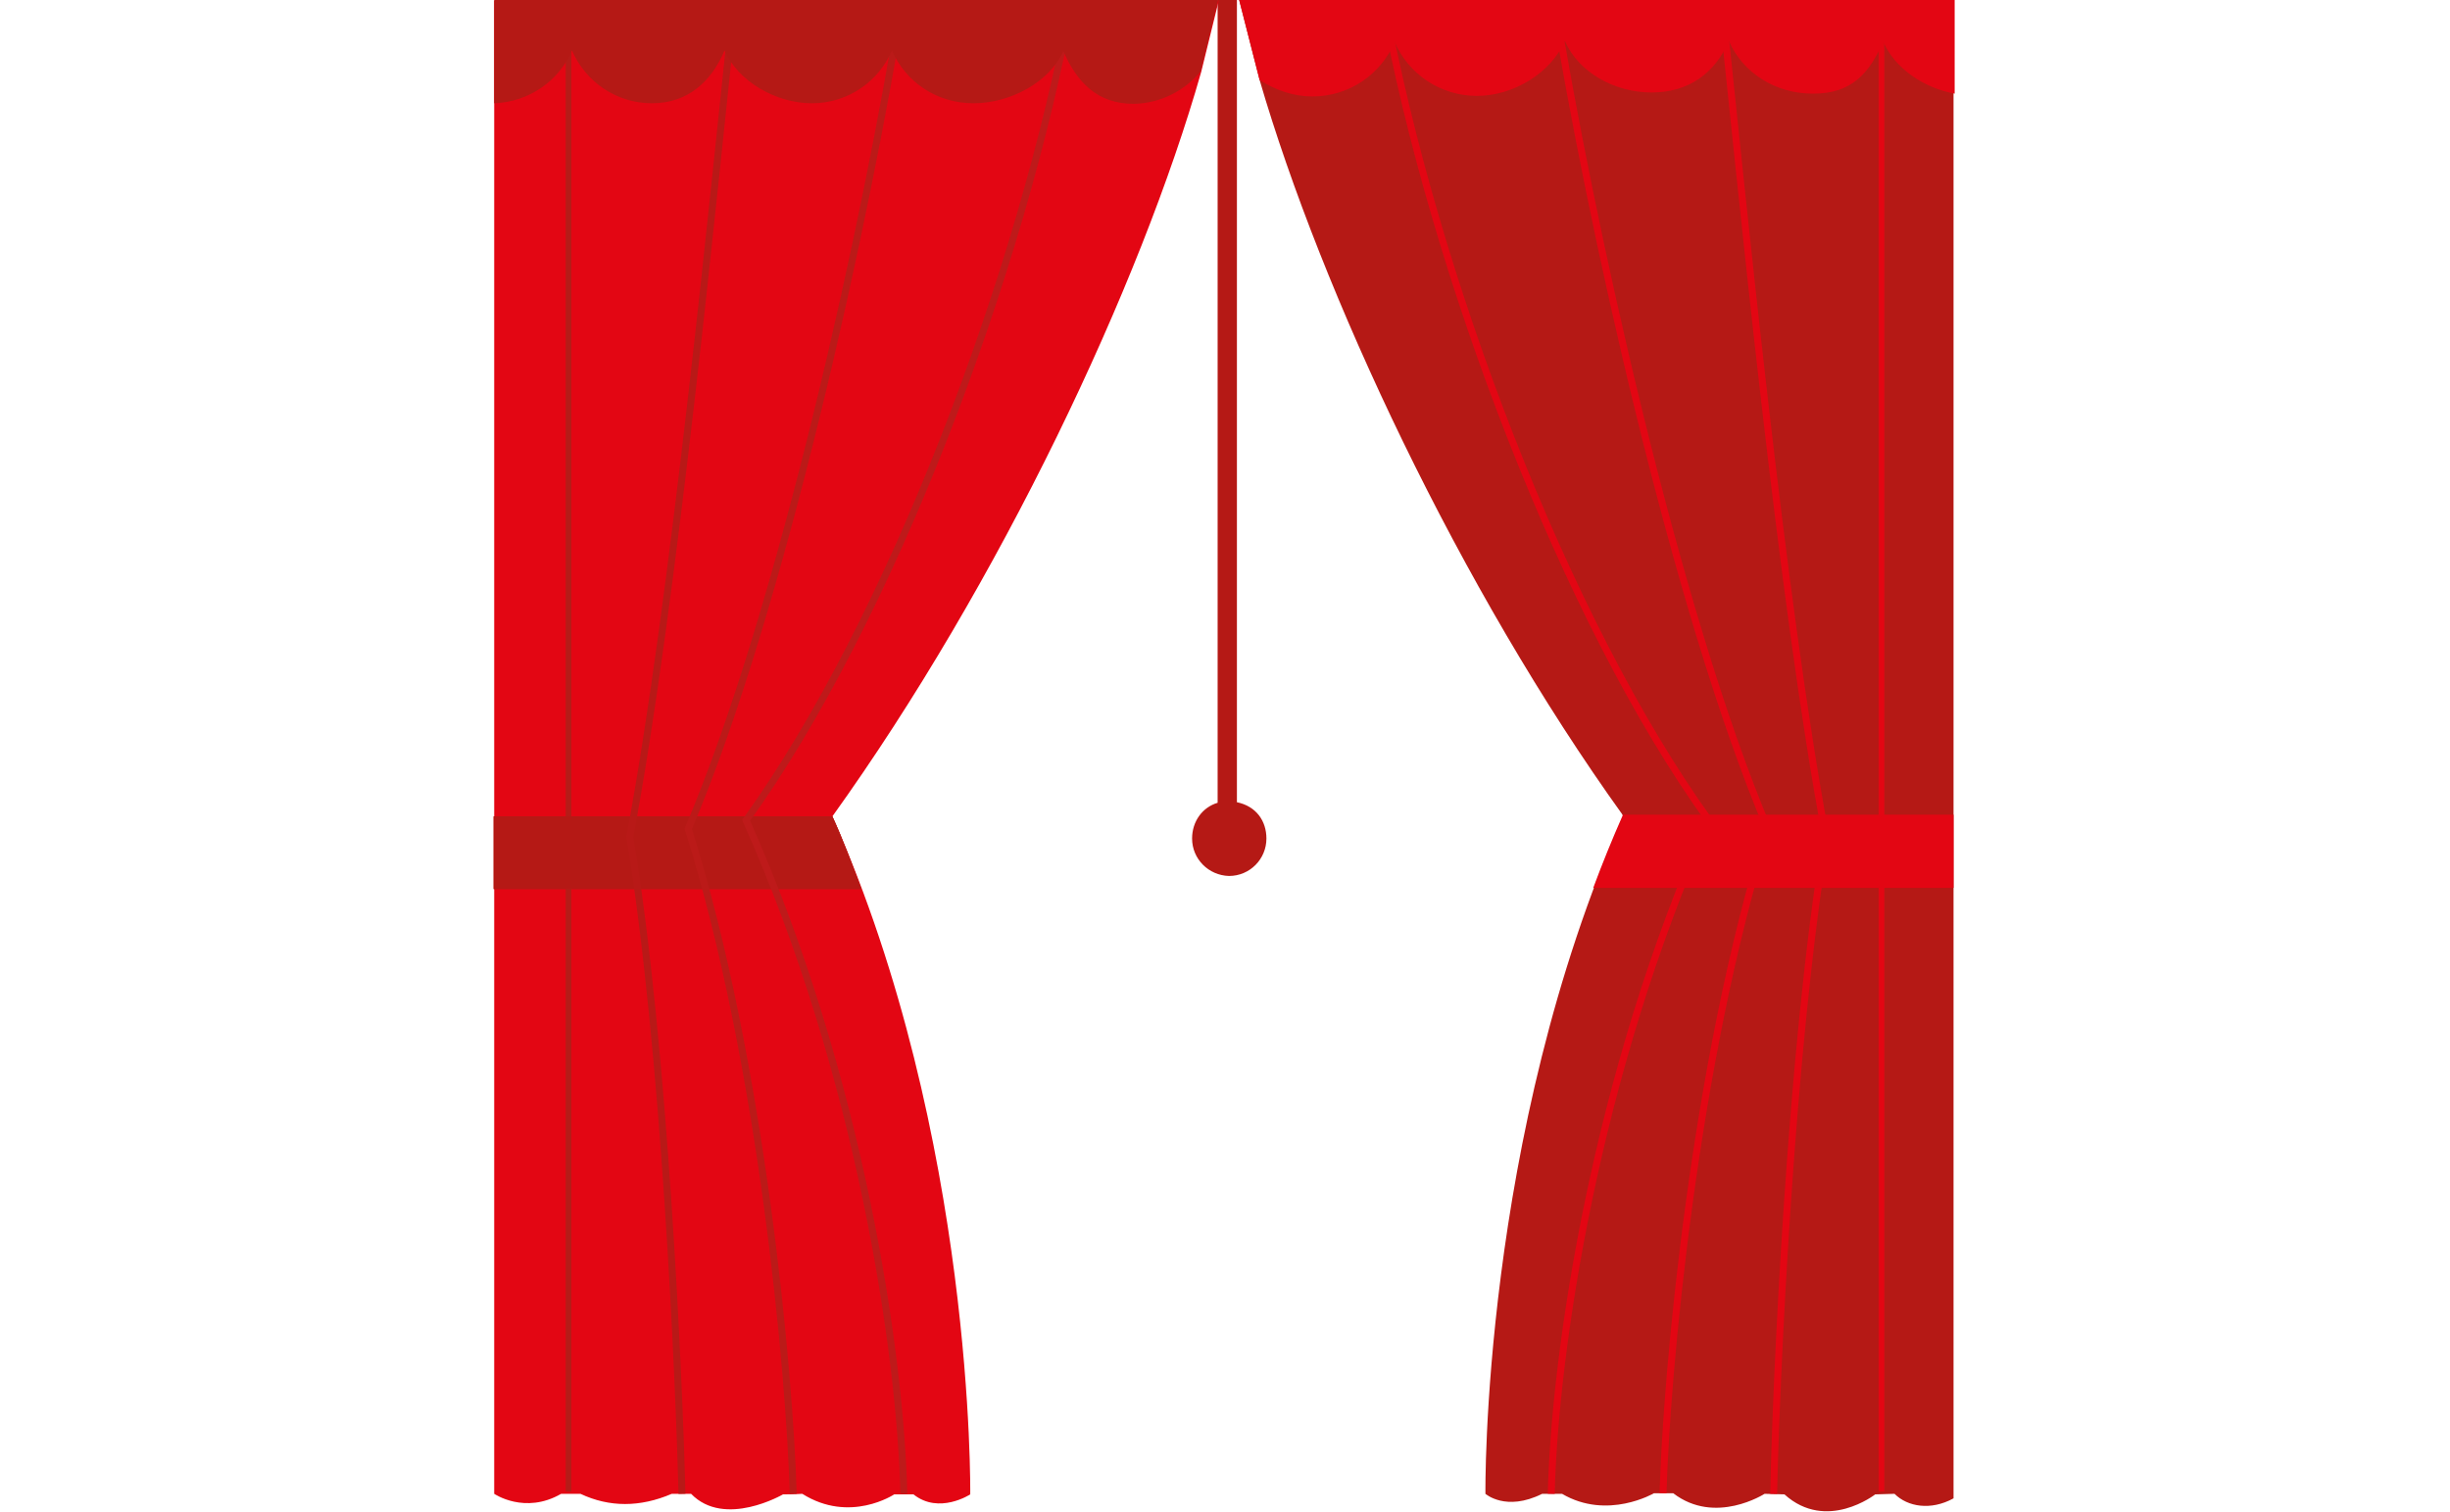 <?xml version="1.0" encoding="utf-8"?>
<!-- Generator: Adobe Illustrator 17.1.0, SVG Export Plug-In . SVG Version: 6.00 Build 0)  -->
<!DOCTYPE svg PUBLIC "-//W3C//DTD SVG 1.1//EN" "http://www.w3.org/Graphics/SVG/1.1/DTD/svg11.dtd">
<svg version="1.1" id="prospero" xmlns="http://www.w3.org/2000/svg" xmlns:xlink="http://www.w3.org/1999/xlink" x="0px" y="0px"
	 viewBox="62.4 43.9 431.8 266.5" enable-background="new 62.4 43.9 431.8 266.5" xml:space="preserve">
<g id="Layer_10">
	<g>
		<path fill="#B51915" d="M272.5,191.7c0-3,1.8-5.5,4.5-6.3V43.9h3.4v141.4c3.4,0.7,5.2,3.3,5.2,6.4c0,3.6-2.9,6.6-6.6,6.6
			C275.4,198.2,272.5,195.3,272.5,191.7z"/>
		<path fill="#B51915" d="M280.8,43.9l3.6,14.1c10.9,37.4,35.2,89.5,64.1,129.7c-25.1,56.5-24.3,119.5-24.3,119.5s3.6,3.2,10,0
			c1.7,0,3.5,0,3.5,0c8,4.7,16.2-0.1,16.2-0.1h3.4c7.4,5.7,16.1,0.1,16.1,0.1l3.5,0.1c7.4,6.7,16,0,16,0l3.4-0.1
			c2.3,2.3,6.4,3,10.4,0.8V43.9L280.8,43.9L280.8,43.9z"/>
		<path fill="#E30613" d="M149.5,307.2c0,0,5.4,3.7,11.8,0c0,0,2.6,0,3.4,0c5.1,2.4,10.5,2.4,16.1,0c0,0,2.4,0,3.4,0
			c5.9,6.1,16.2,0.1,16.2,0.1s2.1,0,3.4-0.1c8.4,5.3,16.2,0.1,16.2,0.1s2,0,3.4,0c4.5,3.6,10,0,10,0s0.8-63-24.3-119.5
			c29.5-41.1,54.3-93.6,65-131.2l3.1-12.6H149.5V307.2z"/>
		<line fill="none" stroke="#B51C18" stroke-miterlimit="10" x1="162.6" y1="43.9" x2="162.6" y2="306.8"/>
		<g>
			<g>
				<path fill="none" stroke="#B81917" stroke-width="1.222" stroke-miterlimit="3.864" d="M182.5,307.2"/>
				<path fill="none" stroke="#B81917" stroke-width="1.222" stroke-miterlimit="3.864" d="M191.8,43.9"/>
			</g>
			<g>
				<path fill="none" stroke="#BB1A18" stroke-width="1.222" stroke-miterlimit="3.864" d="M202.1,307.2"/>
				<path fill="none" stroke="#BB1A18" stroke-width="1.222" stroke-miterlimit="3.864" d="M221.4,43.9"/>
			</g>
		</g>
		<path fill="#B51915" d="M209.1,187.8h-59.7v12.8h64.8C212.7,196.6,211,191.9,209.1,187.8z"/>
		<path fill="#B51915" d="M209.1,187.8h-59.7v12.8h64.8C212.7,196.6,211,191.9,209.1,187.8z"/>
		<g>
			<g>
				<line fill="none" stroke="#E30613" stroke-miterlimit="3.864" x1="394" y1="43.9" x2="394" y2="306.8"/>
				<path fill="none" stroke="#E30613" stroke-width="1.222" stroke-miterlimit="3.864" d="M365.8,43.9
					c3.4,31.8,10.6,106.2,18.4,147.5c-6.2,37.4-8.8,96.2-9.2,115.8"/>
				<path fill="none" stroke="#E30613" stroke-width="1.222" stroke-miterlimit="3.864" d="M336.3,43.9
					c6.2,38.2,21.3,107.3,37.7,146.1c-13,41.2-17.9,96-18.5,117.1"/>
				<path fill="none" stroke="#E30613" stroke-width="1.222" stroke-miterlimit="3.864" d="M306.2,43.9
					c8.8,48.1,32,109.3,57.4,144.6c-20.1,45-27.2,94-27.8,118.7"/>
			</g>
		</g>
		<path fill="#E30613" d="M284.4,58c2.8,1.8,6,2.9,9.3,2.9c6.5,0,12.1-3.9,14.5-9.6c2.4,5.6,8,9.5,14.5,9.5c6.5,0,13.1-4.1,15.5-9.7
			c2.4,5.6,8.8,9.1,15.3,9.1s11.2-3.4,13.6-9.1c2.4,5.6,8.2,9.3,14.7,9.3h0.3c6.5,0,9.8-3.5,12.2-9.2c2,4.7,7.1,8.2,12.6,9.2V43.9
			H280.8L284.4,58z"/>
		<path fill="none" stroke="#B81917" stroke-width="1.222" stroke-miterlimit="3.864" d="M191.8,43.9
			c-3.4,31.8-10.6,106.2-18.4,147.5c6.2,37.4,8.7,96.2,9.2,115.8"/>
		<path fill="none" stroke="#BB1A18" stroke-width="1.222" stroke-miterlimit="3.864" d="M221.4,43.9
			c-6.2,38.2-21.2,107.3-37.7,146.1c13,41.3,17.9,96.2,18.5,117.2"/>
		<path fill="none" stroke="#BE1A1A" stroke-width="1.222" stroke-miterlimit="3.864" d="M251.3,43.9
			c-8.8,48.1-32,109.3-57.4,144.6c20.1,45,27.2,94,27.8,118.7"/>
		<path fill="#B51915" d="M274,56.5l3.1-12.6H149.5v18.2c6.1-0.2,11.5-4,13.7-9.3c2.4,5.5,7.8,9.3,14.1,9.3c6.4,0,10.5-3.9,12.8-9.3
			c2.4,5.5,9.1,9.3,15.4,9.3c6.4,0,11.8-3.9,14.1-9.3c2.4,5.5,7.8,9.3,14.4,9.3c6.4,0,13.4-3.7,15.8-9.2c2.4,5.5,6,9.3,12.4,9.3h0.1
			C266.9,62.1,271.2,59.9,274,56.5l3.2-12.5"/>
		<g>
			<path fill="#E30613" d="M348.3,187.5c0.1,0.1,0.1,0.1,0.1,0.1c-1.9,4.3-3.6,8.5-5.2,12.8h63.5v-12.9h-58.3H348.3L348.3,187.5z"/>
		</g>
	</g>
</g>
</svg>
